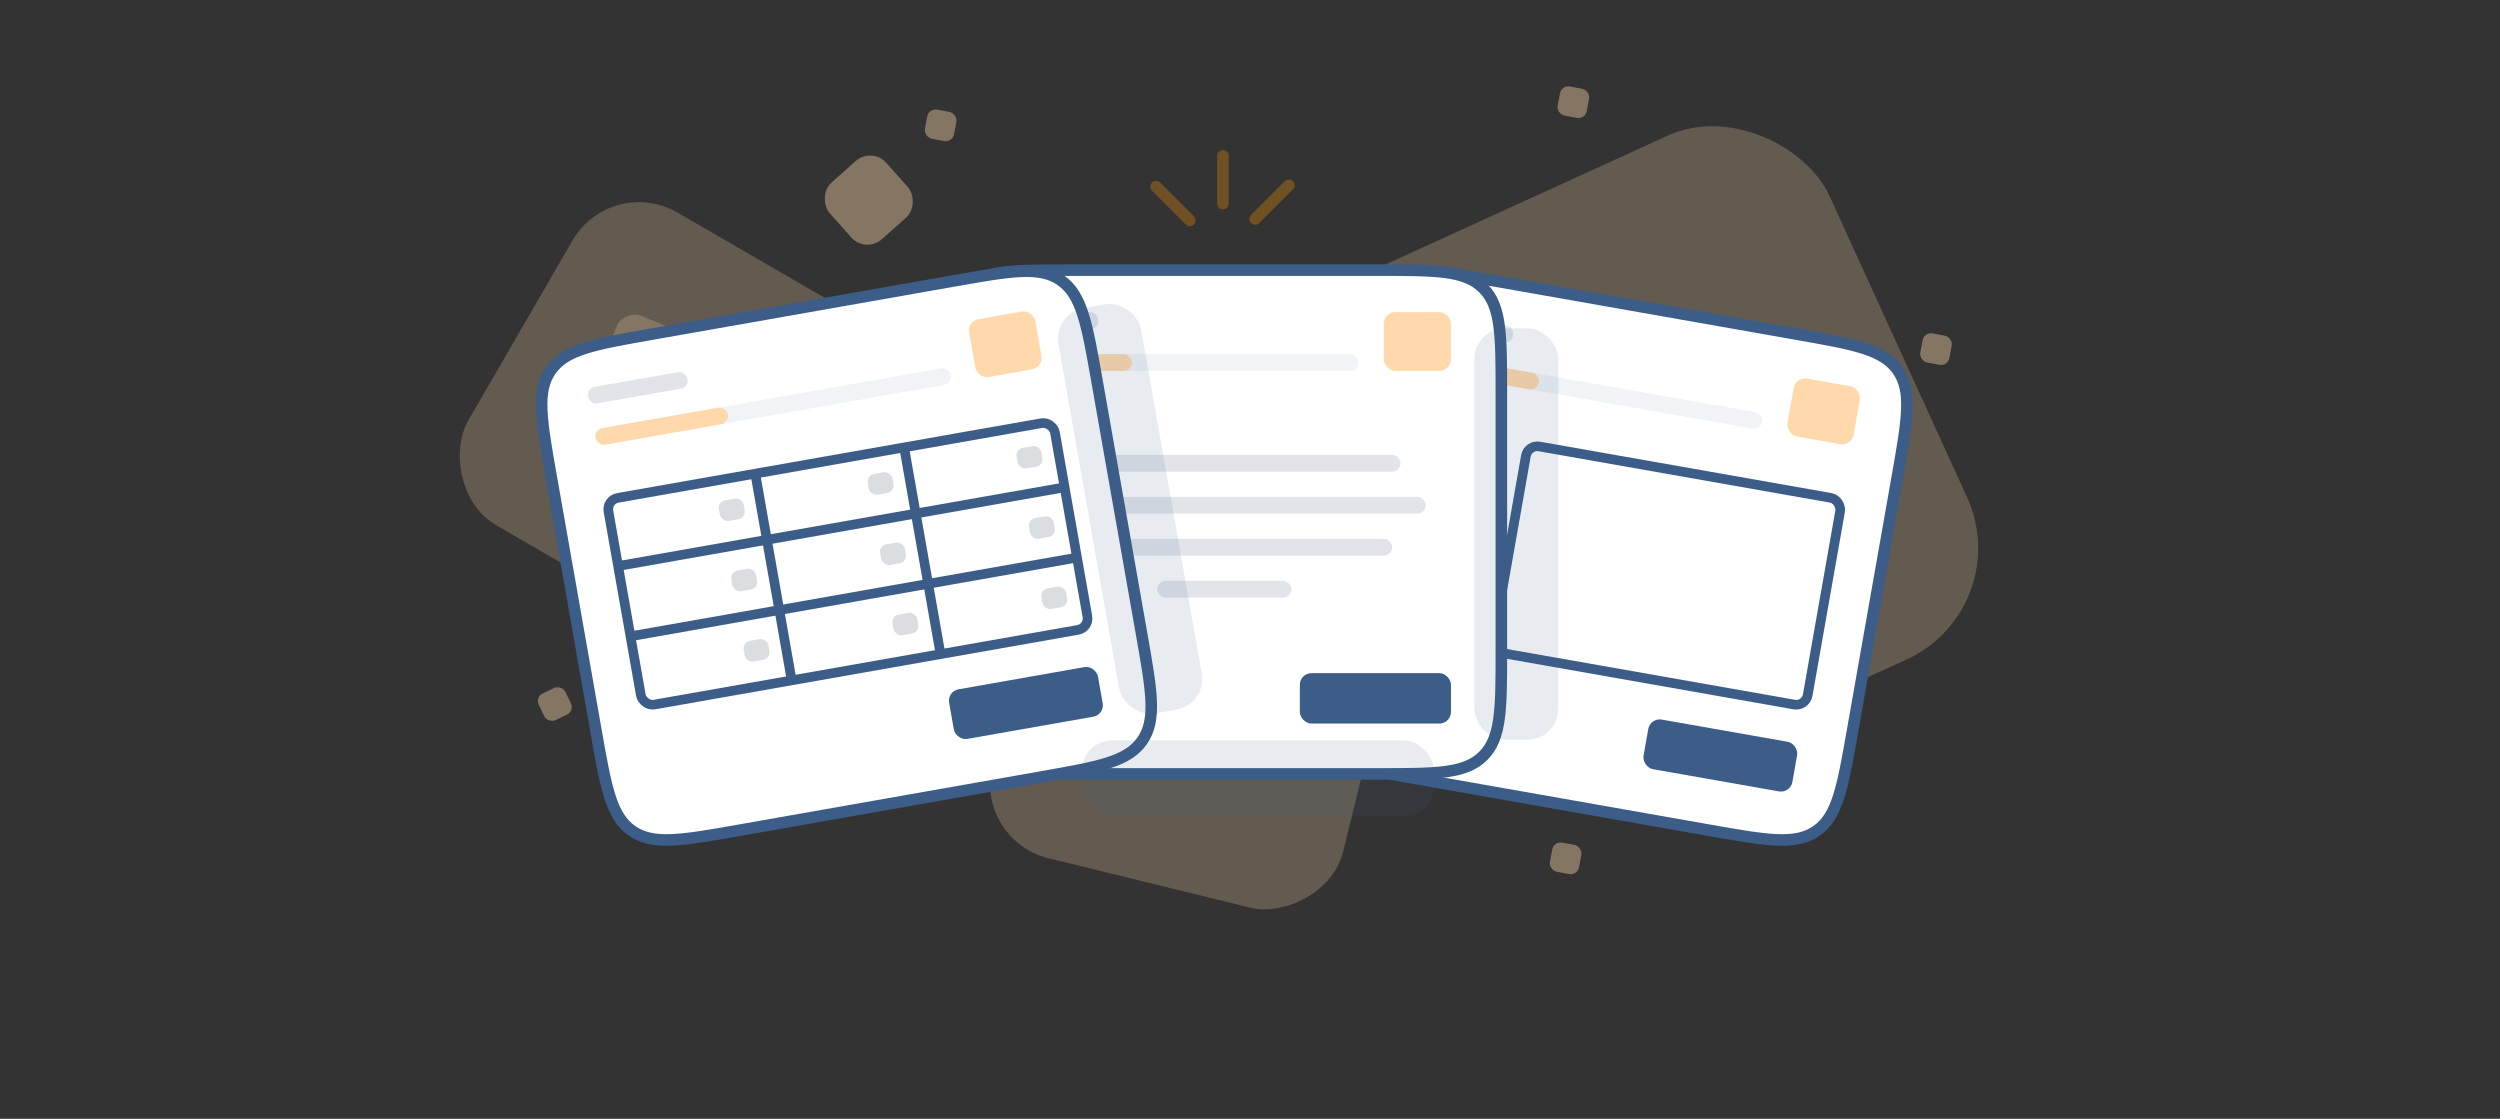 <svg width="324" height="145" viewBox="0 0 324 145" fill="none" xmlns="http://www.w3.org/2000/svg"><rect x="0" y="0" width="324" height="145" fill="#333333" stroke="none"/><g clip-path="url(#clip0_4342_107178)"><g opacity="0.4"><rect opacity="0.6" x="261.518" y="78.883" width="74.614" height="74.614" rx="15.85" transform="rotate(155.466 261.518 78.883)" fill="#FFD9AB"/><rect opacity="0.6" x="126.222" y="108.859" width="46.837" height="46.837" rx="9.95" transform="rotate(-76.232 126.222 108.859)" fill="#FFD9AB"/><rect opacity="0.6" x="96.243" y="86.562" width="46.837" height="46.837" rx="9.95" transform="rotate(-149.925 96.243 86.562)" fill="#FFD9AB"/><rect x="88.639" y="43.223" width="8.396" height="8.396" rx="2.401" transform="rotate(112.532 88.639 43.223)" fill="#FFD9AB"/><rect width="8.396" height="8.396" rx="2.401" transform="matrix(0.383 0.924 0.924 -0.383 221.686 73.193)" fill="#FFD9AB"/><rect width="9.819" height="9.819" rx="2.808" transform="matrix(-0.747 0.665 0.665 0.747 112.997 19.006)" fill="#FFD9AB"/><rect width="3.837" height="3.837" rx="1.097" transform="matrix(-0.184 0.983 0.983 0.184 249.374 43.006)" fill="#FFD9AB"/><rect width="3.837" height="3.837" rx="1.097" transform="matrix(0.437 0.9 0.9 -0.437 69.342 90.357)" fill="#FFD9AB"/><rect width="3.837" height="3.837" rx="1.097" transform="matrix(-0.184 0.983 0.983 0.184 201.374 109.006)" fill="#FFD9AB"/><rect width="3.837" height="3.837" rx="1.097" transform="matrix(-0.184 0.983 0.983 0.184 202.374 11.006)" fill="#FFD9AB"/><rect width="3.837" height="3.837" rx="1.097" transform="matrix(-0.184 0.983 0.983 0.184 120.374 14.006)" fill="#FFD9AB"/></g><path d="M175.16 49.378C176.47 41.95 177.125 38.236 179.84 36.336C182.554 34.435 186.268 35.09 193.696 36.4L232.909 43.314C240.337 44.624 244.051 45.279 245.952 47.993C247.853 50.707 247.198 54.421 245.888 61.849L240.107 94.633C238.798 102.061 238.143 105.775 235.428 107.676C232.714 109.576 229 108.921 221.572 107.612L182.358 100.697C174.93 99.388 171.217 98.733 169.316 96.018C167.415 93.304 168.07 89.59 169.38 82.162L175.16 49.378Z" fill="white" stroke="#3C5D87" stroke-width="1.5"/><rect x="182.479" y="45.473" width="46.791" height="2.176" rx="1.088" transform="rotate(10 182.479 45.473)" fill="#F1F4F6"/><rect x="182.479" y="45.473" width="17.411" height="2.176" rx="1.088" transform="rotate(10 182.479 45.473)" fill="#FFD9AB"/><rect x="183.424" y="40.113" width="13.058" height="2.176" rx="1" transform="rotate(10 183.424 40.113)" fill="#E1E5EA"/><rect x="232.719" y="48.807" width="8.705" height="7.617" rx="1.5" transform="rotate(10 232.719 48.807)" fill="#FFD9AB"/><rect x="213.877" y="92.996" width="19.587" height="6.529" rx="1.5" transform="rotate(10 213.877 92.996)" fill="#3C5D87"/><rect x="198.018" y="57.602" width="41.35" height="27.204" rx="1.5" transform="rotate(10 198.018 57.602)" fill="white" stroke="#3C5D87" stroke-width="1.25"/><rect x="180.967" y="54.043" width="13.058" height="13.058" rx="3" transform="rotate(10 180.967 54.043)" fill="#FFD9AB"/><path d="M122.757 51.01C122.757 43.467 122.757 39.696 125.1 37.353C127.443 35.01 131.215 35.01 138.757 35.01H178.576C186.118 35.01 189.89 35.01 192.233 37.353C194.576 39.696 194.576 43.467 194.576 51.01V84.299C194.576 91.842 194.576 95.613 192.233 97.956C189.89 100.299 186.118 100.299 178.576 100.299H138.757C131.215 100.299 127.443 100.299 125.1 97.956C122.757 95.613 122.757 91.842 122.757 84.299V51.01Z" fill="white" stroke="#3C5D87" stroke-width="1.5"/><rect x="129.286" y="45.893" width="46.791" height="2.176" rx="1.088" fill="#F1F4F6"/><rect x="129.286" y="45.893" width="17.411" height="2.176" rx="1.088" fill="#FFD9AB"/><rect x="129.286" y="40.451" width="13.058" height="2.176" rx="1" fill="#E1E5EA"/><rect x="179.342" y="40.451" width="8.705" height="7.617" rx="1.5" fill="#FFD9AB"/><rect x="135.815" y="58.949" width="45.703" height="2.176" rx="1.088" fill="#E1E5EA"/><rect x="132.55" y="64.391" width="52.232" height="2.176" rx="1.088" fill="#E1E5EA"/><rect x="136.903" y="69.832" width="43.526" height="2.176" rx="1.088" fill="#E1E5EA"/><rect x="149.961" y="75.272" width="17.411" height="2.176" rx="1.088" fill="#E1E5EA"/><rect x="168.46" y="87.242" width="19.587" height="6.529" rx="1.5" fill="#3C5D87"/><path d="M71.446 61.849C70.136 54.421 69.481 50.707 71.382 47.992C73.282 45.278 76.996 44.623 84.424 43.313L123.638 36.399C131.066 35.089 134.78 34.434 137.494 36.335C140.209 38.236 140.864 41.95 142.173 49.377L147.954 82.162C149.264 89.589 149.919 93.303 148.018 96.018C146.117 98.732 142.403 99.387 134.975 100.697L95.762 107.611C88.334 108.921 84.62 109.576 81.906 107.675C79.191 105.774 78.536 102.061 77.226 94.633L71.446 61.849Z" fill="white" stroke="#3C5D87" stroke-width="1.5"/><rect x="76.987" y="55.674" width="46.791" height="2.176" rx="1.088" transform="rotate(-10 76.987 55.674)" fill="#F1F4F6"/><rect x="76.987" y="55.674" width="17.411" height="2.176" rx="1.088" transform="rotate(-10 76.987 55.674)" fill="#FFD9AB"/><rect x="76.041" y="50.315" width="13.058" height="2.176" rx="1" transform="rotate(-10 76.041 50.315)" fill="#E1E5EA"/><rect x="125.336" y="41.623" width="8.705" height="7.617" rx="1.5" transform="rotate(-10 125.336 41.623)" fill="#FFD9AB"/><rect x="122.746" y="89.594" width="19.587" height="6.529" rx="1.5" transform="rotate(-10 122.746 89.594)" fill="#3C5D87"/><rect x="78.593" y="64.785" width="58.761" height="27.204" rx="1.5" transform="rotate(-10 78.593 64.785)" fill="white" stroke="#3C5D87" stroke-width="1.25"/><path d="M80.64 73.264L137.436 63.249" stroke="#3C5D87" stroke-width="1.25"/><path d="M97.787 60.848L102.511 87.638" stroke="#3C5D87" stroke-width="1.25"/><path d="M117.077 57.447L121.801 84.238" stroke="#3C5D87" stroke-width="1.25"/><path d="M82.246 82.371L139.043 72.356" stroke="#3C5D87" stroke-width="1.25"/><rect x="131.575" y="58.203" width="3.264" height="2.72" rx="1" transform="rotate(-10 131.575 58.203)" fill="#DBDEE1"/><rect x="133.181" y="67.312" width="3.264" height="2.72" rx="1" transform="rotate(-10 133.181 67.312)" fill="#DBDEE1"/><rect x="134.787" y="76.422" width="3.264" height="2.72" rx="1" transform="rotate(-10 134.787 76.422)" fill="#DBDEE1"/><rect x="112.285" y="61.605" width="3.264" height="2.72" rx="1" transform="rotate(-10 112.285 61.605)" fill="#DBDEE1"/><rect x="113.892" y="70.715" width="3.264" height="2.72" rx="1" transform="rotate(-10 113.892 70.715)" fill="#DBDEE1"/><rect x="115.498" y="79.824" width="3.264" height="2.72" rx="1" transform="rotate(-10 115.498 79.824)" fill="#DBDEE1"/><rect x="92.996" y="65.008" width="3.264" height="2.72" rx="1" transform="rotate(-10 92.996 65.008)" fill="#DBDEE1"/><rect x="94.602" y="74.115" width="3.264" height="2.72" rx="1" transform="rotate(-10 94.602 74.115)" fill="#DBDEE1"/><rect x="96.209" y="83.225" width="3.264" height="2.72" rx="1" transform="rotate(-10 96.209 83.225)" fill="#DBDEE1"/><rect opacity="0.12" x="140.168" y="95.947" width="45.703" height="9.882" rx="4" fill="#3C5D87"/><rect opacity="0.12" x="136.472" y="40.637" width="10.882" height="53.32" rx="4" transform="rotate(-10 136.472 40.637)" fill="#3C5D87"/><rect opacity="0.12" x="191.074" y="42.551" width="10.882" height="53.32" rx="4" fill="#3C5D87"/><g opacity="0.3"><path d="M167.041 24.006L162.667 28.38" stroke="#FF9600" stroke-width="1.5" stroke-linecap="round"/><path d="M158.485 20.197L158.485 26.383" stroke="#FF9600" stroke-width="1.5" stroke-linecap="round"/><path d="M154.201 28.566L149.827 24.193" stroke="#FF9600" stroke-width="1.5" stroke-linecap="round"/></g></g><defs><clipPath id="clip0_4342_107178"><rect width="200" height="120" fill="white" transform="translate(58.667 6.006)"/></clipPath></defs></svg>